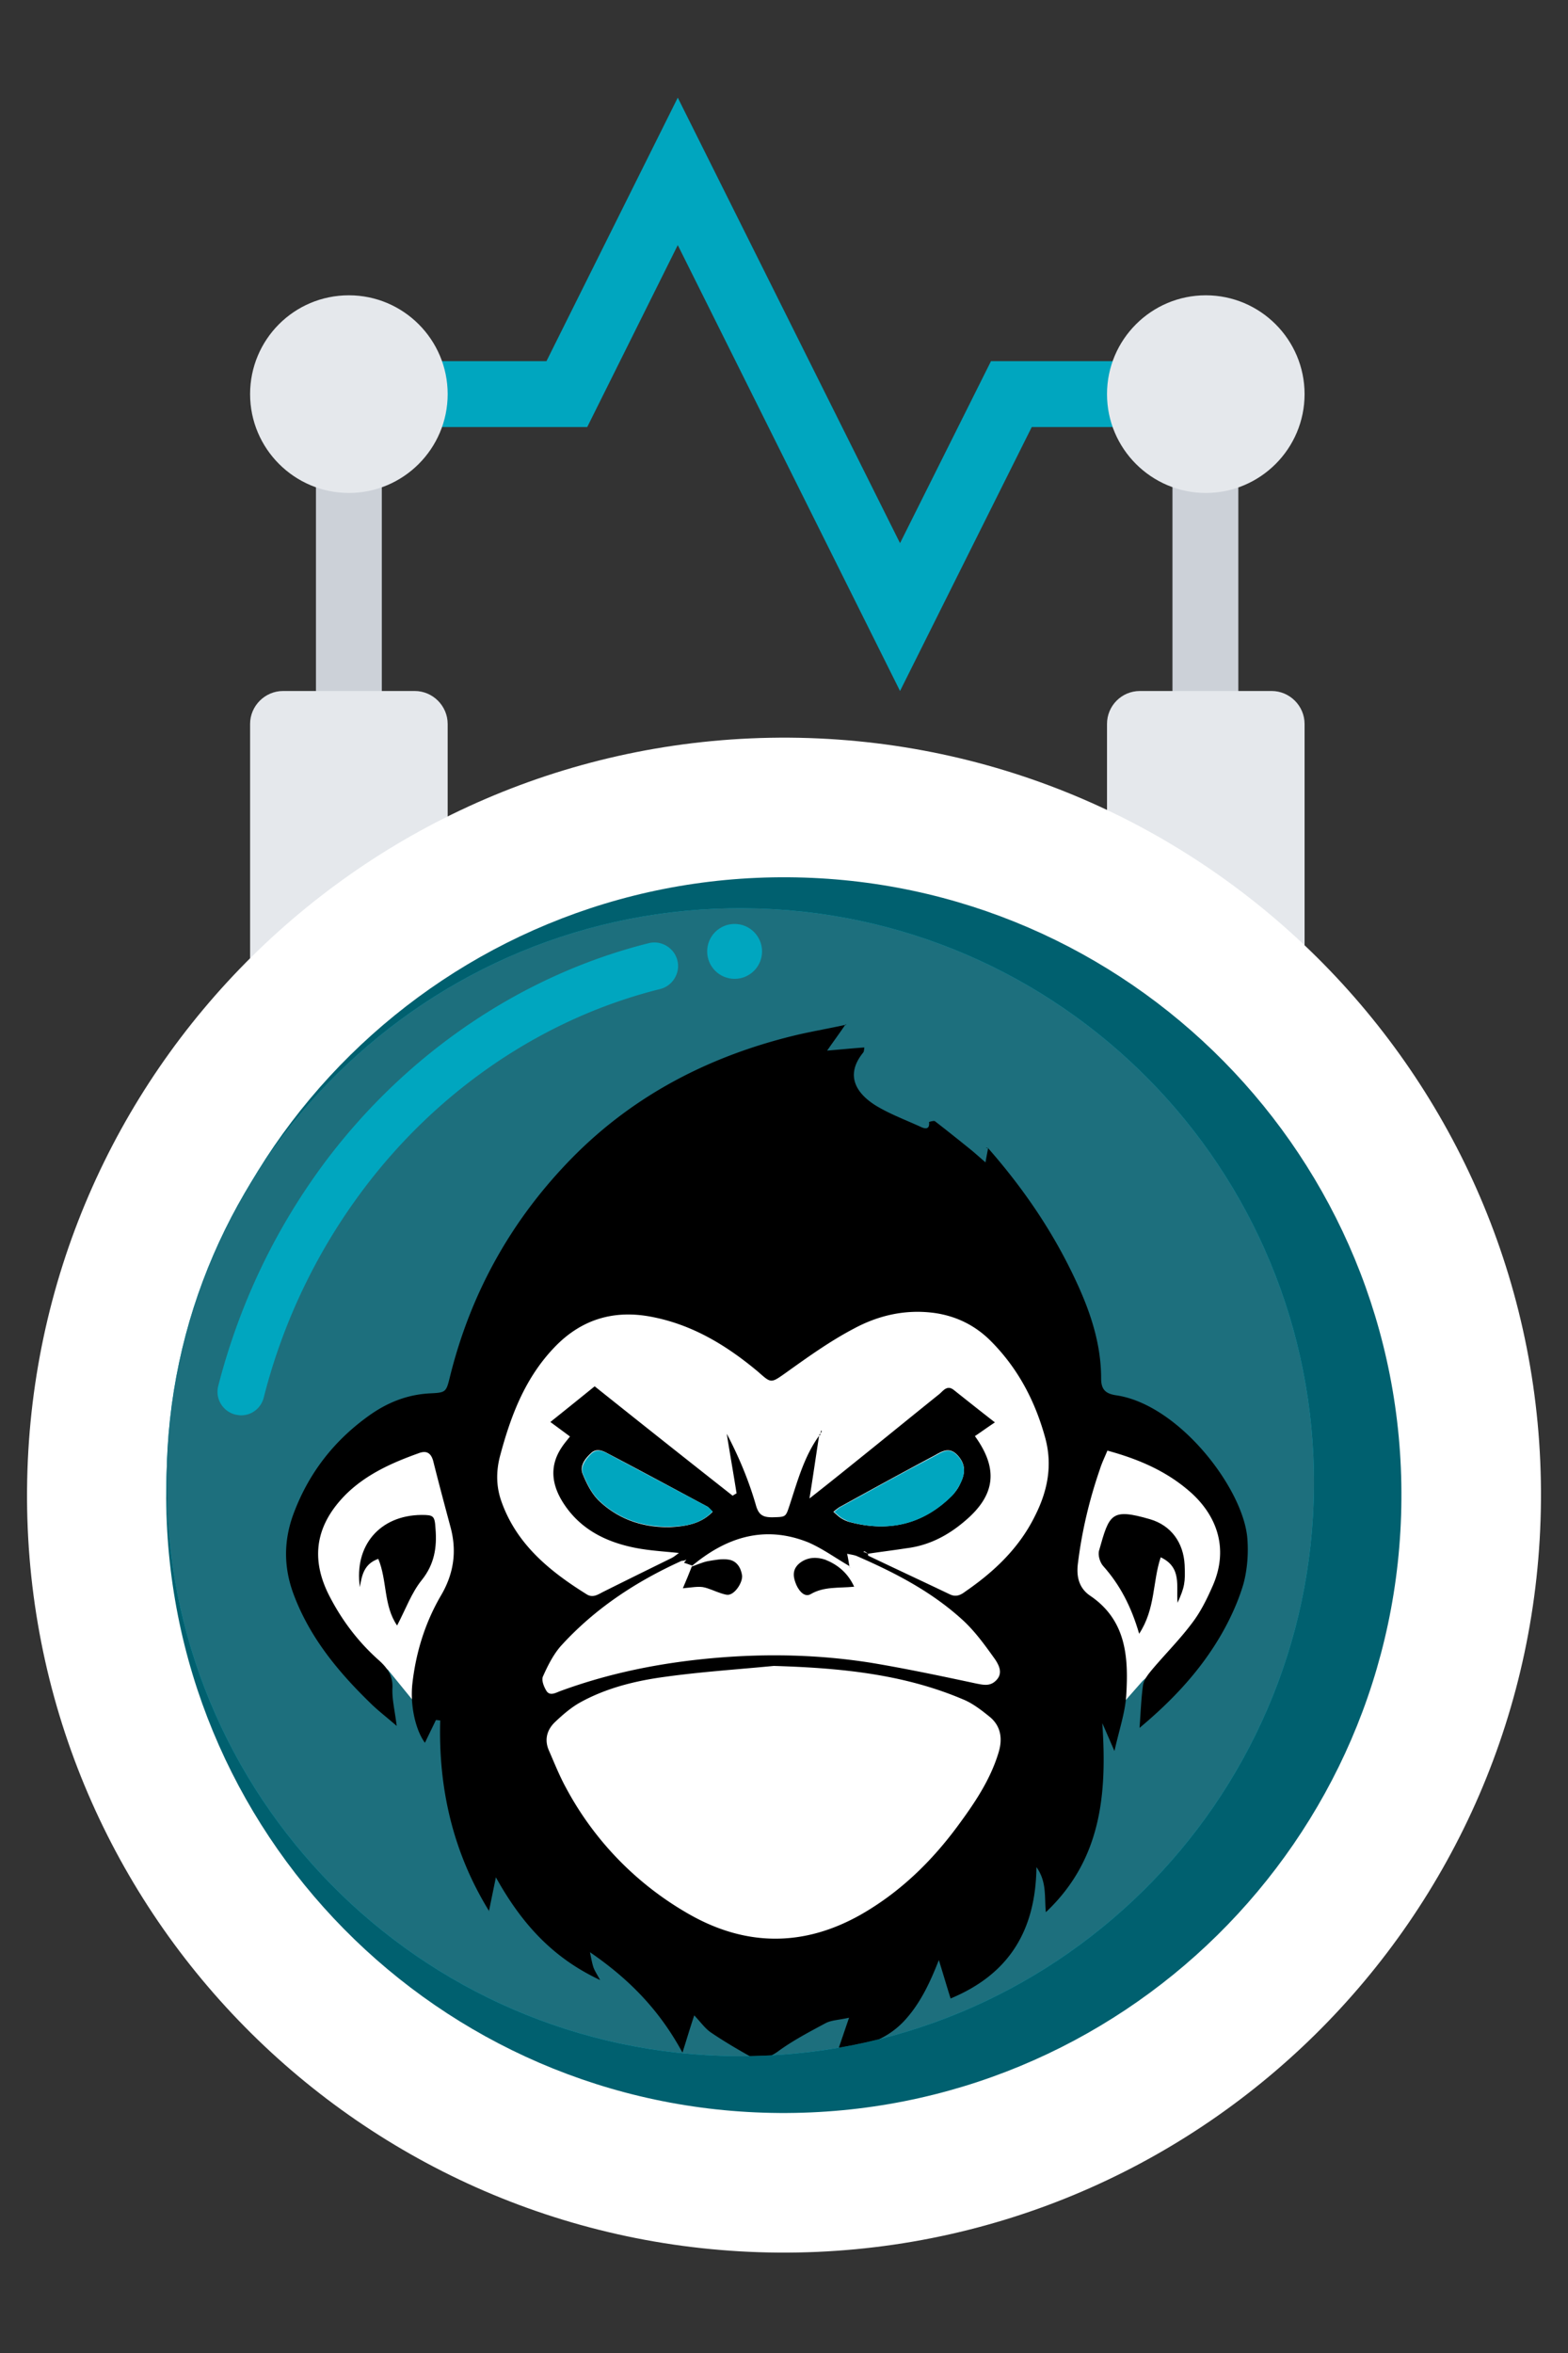 <svg xmlns="http://www.w3.org/2000/svg" xmlns:xlink="http://www.w3.org/1999/xlink" viewBox="0 0 40 60">
  <rect x="0" y="0" width="40" height="60" fill="#333333" stroke="none"/>
  <defs/>
  <path fill="#006458" d="M30.93 28.6c-.15-.14-.31-.27-.46-.41.15.14.3.28.46.41zM31.38 29.08c-.15-.15-.29-.31-.44-.46.15.15.3.3.44.46zM31.67 29.36c-.12-.12-.23-.24-.35-.36.12.11.23.24.35.36zM30.46 28.2c-.06-.02-.09-.06-.09-.12h.11l-.02.12zM31.9 29.65c-.1-.11-.21-.22-.31-.33.1.11.21.22.31.33z"/>
  <path fill="#4C4E4E" d="M8.65 40.07c-.15-6.62 5.11-12.12 11.7-12.23 6.32-.11 11.87 5.24 11.98 11.54.14 7.57-4.78 13.27-11.58 13.41-6.81.15-11.93-5.23-12.1-12.72zm21.63 1.46c-.01-1.41-.27-2.79-.73-4.12-.27-.78-.54-1.79-1.69-1.41-1.14.38-.76 1.26-.48 2.1 1.38 4.17.6 7.03-2.66 9.73-.65.54-.88 1.15-.37 1.81.5.64 1.16.44 1.75.03 2.83-1.98 4.12-4.74 4.18-8.14zm-2.64-7.44c-.01-.8-.38-1.28-1.16-1.31-.76-.03-1.23.39-1.27 1.17-.04.79.42 1.25 1.16 1.29.76.05 1.2-.39 1.27-1.15z"/>
  <path fill="#62C9DE" d="M27.64 34.09c-.07.75-.51 1.2-1.27 1.16-.74-.04-1.2-.5-1.16-1.29.04-.78.5-1.2 1.27-1.17.78.02 1.15.51 1.16 1.3z"/>
  <g fill="#CCD1D8">
    <path d="M29.91 10.12h1.68v7.68h-1.68zM8.06 10.12h1.68v7.68H8.06z"/>
  </g>
  <path fill="#00A6BF" d="M32.9 9.21h-7.62l-2.32 4.64-5.67-11.36-3.35 6.72H6.75v1.68h8.23l2.31-4.64 5.67 11.37 3.36-6.73h6.58z"/>
  <path fill="#E5E8EC" d="M33.28 18.46c0-.46-.38-.84-.84-.84h-3.36c-.47 0-.84.38-.84.84v8.3c0 .46.38.84.84.84h3.36c.47 0 .84-.38.84-.84v-8.3zM33.28 10.05c0 1.39-1.13 2.52-2.52 2.52-1.39 0-2.52-1.13-2.52-2.52s1.13-2.52 2.52-2.52c1.39 0 2.52 1.13 2.52 2.52zM11.42 18.46c0-.46-.38-.84-.84-.84H7.22c-.46 0-.84.38-.84.84v8.3c0 .46.38.84.84.84h3.36c.46 0 .84-.38.84-.84v-8.3zM11.42 10.05c0 1.39-1.13 2.52-2.52 2.52-1.39 0-2.52-1.13-2.52-2.52S7.5 7.53 8.9 7.53c1.39 0 2.52 1.13 2.52 2.52z"/>
  <path fill="#FFF" d="M39.31 38.26c-.08 10.67-8.79 19.25-19.45 19.18C9.19 57.36.61 48.65.69 37.99c.08-10.67 8.78-19.25 19.45-19.18 10.66.08 19.25 8.79 19.17 19.45z"/>
  <path fill="#00606F" d="M35.75 38.24c-.06 8.7-7.17 15.7-15.87 15.64-8.7-.06-15.7-7.16-15.64-15.87.06-8.7 7.17-15.7 15.87-15.64 8.7.06 15.71 7.17 15.64 15.87z"/>
  <path fill="#00A6BF" d="M33.52 37.9c-.06 8.08-6.66 14.59-14.74 14.53-8.08-.06-14.59-6.66-14.53-14.74.06-8.08 6.66-14.59 14.74-14.53 8.08.06 14.58 6.66 14.53 14.74z"/>
  <g>
    <defs>
      <path id="a" d="M33.52 37.9c-.06 8.08-6.66 14.59-14.74 14.53-8.08-.06-14.59-6.66-14.53-14.74.06-8.08 6.66-14.59 14.74-14.53 8.08.06 14.58 6.66 14.53 14.74z"/>
    </defs>
    <use fill="#1D6F7D" overflow="visible" xlink:href="#a"/>
    <clipPath id="b">
      <use overflow="visible" xlink:href="#a"/>
    </clipPath>
    <g clip-path="url(#b)">
      <path fill="#FFF" d="M24.64 48.69l2.49-3.57.5-1.58.77.39.24-.49.51-.58 1.98-1.75.39-1.22-.77-2.1-1.33-1-1.44-.69-.8-1.02-2.16-2.29-2.49-.77-2.68 1.85-3.15-1.3-2.46.47-1.49 2.07-.77 1.91-1.41-.44-1.16.41-1.13.88-.53 1.27-.03 1.11.53 1.16.97 1.05.67.11.7.86 1.12-.48.94 1.99 1.77 2.29 1.33 1.35s2.21 1.47 2.32 1.47 2.21.08 2.6.06c.39-.03 2.54-.47 2.76-.58.22-.09 1.21-.84 1.21-.84z"/>
      <path d="M12.47 48.72c-.91-1.48-1.29-3.11-1.24-4.85-.04 0-.07-.01-.11-.01-.09.19-.19.39-.28.58-.25-.34-.38-.98-.32-1.51.09-.79.32-1.54.72-2.23.34-.57.42-1.15.25-1.77-.15-.56-.3-1.12-.44-1.68-.06-.21-.18-.27-.38-.19-.67.24-1.32.53-1.84 1.04-.77.77-.93 1.63-.42 2.61.32.62.74 1.17 1.26 1.63.22.2.36.4.34.72-.01.27.06.55.11.95-.29-.25-.5-.41-.69-.6-.81-.79-1.52-1.65-1.93-2.73-.26-.68-.27-1.35-.03-2.03.38-1.05 1.03-1.9 1.94-2.55.46-.33.97-.54 1.56-.57.41-.02.41-.03.51-.43.53-2.14 1.57-4 3.11-5.57 1.6-1.63 3.57-2.63 5.78-3.15.4-.09.8-.16 1.21-.25l-.01-.01c-.14.21-.29.41-.47.67.36-.03.65-.06.95-.08-.01.06-.01.11-.03.13-.48.59-.16 1.05.32 1.35.36.22.77.37 1.16.55.13.06.22.04.2-.13 0 0 .12-.04.15-.02.31.24.61.48.92.73.11.09.22.19.37.32.03-.17.05-.27.07-.38l-.01.01c.87.99 1.61 2.06 2.18 3.25.4.83.71 1.69.71 2.63 0 .28.11.39.39.43 1.6.24 3.24 2.38 3.34 3.65.03.38 0 .79-.1 1.16-.13.44-.33.88-.56 1.28-.53.92-1.24 1.68-2.09 2.39.03-.4.04-.75.09-1.1.03-.15.15-.29.25-.41.34-.4.71-.77 1.02-1.19.21-.28.37-.61.51-.93.43-.99.06-1.82-.57-2.38-.6-.53-1.31-.84-2.12-1.06-.07.17-.14.31-.19.47-.27.78-.46 1.58-.56 2.39-.05.36.03.65.31.84.93.63.98 1.58.92 2.55-.03.44-.18.87-.3 1.41-.14-.32-.22-.51-.31-.71.12 1.78-.01 3.47-1.44 4.82-.04-.39.03-.77-.24-1.15-.02 1.62-.7 2.73-2.19 3.35-.11-.35-.2-.66-.3-.98-.23.59-.49 1.14-.91 1.58-.43.44-.99.65-1.65.68.09-.26.16-.47.27-.79-.26.06-.45.06-.6.14-.41.22-.83.44-1.2.71-.26.19-.5.26-.77.11-.32-.18-.64-.37-.95-.58-.15-.1-.26-.26-.43-.44-.1.3-.18.57-.3.95-.58-1.07-1.34-1.86-2.36-2.56.04.2.06.3.09.39.03.08.08.16.17.32-1.22-.57-2.01-1.45-2.66-2.62l-.17.83-.01.02zm4.92-8.92c-1.17.53-2.22 1.22-3.09 2.18-.19.22-.33.5-.45.77-.04.09.02.25.08.35.08.15.22.08.34.03 1.27-.47 2.58-.73 3.93-.85s2.69-.09 4.02.12c.9.15 1.8.34 2.69.53.2.04.36.07.51-.09.17-.18.06-.38-.03-.52-.25-.35-.5-.7-.81-.99-.79-.73-1.73-1.22-2.72-1.65-.07-.03-.16-.04-.25-.06.03.13.04.22.06.32h.01c-.35-.2-.69-.45-1.06-.61-1.12-.45-2.1-.13-2.98.61l.02-.02c-.07-.02-.14-.05-.21-.07.02-.03.04-.05.06-.08-.04.02-.08.03-.12.03zm4.75-.18c-.02-.02-.05-.04-.08-.06-.01-.01-.03.01-.04.01.04.01.08.03.12.05.01.02 0 .05.01.05.69.33 1.38.65 2.07.98.16.08.28.03.41-.07.74-.51 1.37-1.11 1.77-1.92.32-.63.46-1.29.26-2.01-.26-.94-.7-1.77-1.39-2.46-.39-.39-.87-.63-1.43-.71-.74-.1-1.43.06-2.06.4-.61.32-1.18.73-1.74 1.13-.38.27-.37.26-.7-.03-.8-.67-1.67-1.2-2.71-1.4-.97-.19-1.81.06-2.5.79-.75.79-1.11 1.76-1.38 2.78-.1.4-.09.78.05 1.16.39 1.08 1.23 1.76 2.16 2.34.15.1.28.02.41-.05.58-.29 1.17-.58 1.76-.87.06-.03.12-.08.19-.13-.39-.04-.75-.06-1.11-.13-.76-.15-1.42-.48-1.85-1.16-.29-.46-.35-.94-.02-1.42.06-.09.13-.17.2-.26-.16-.12-.31-.23-.5-.37.4-.32.76-.61 1.13-.91 1.19.95 2.35 1.87 3.52 2.79.03-.02.06-.04.1-.06-.08-.51-.17-1.01-.25-1.52.31.59.56 1.19.74 1.81.07.26.18.32.42.32.36-.01.34 0 .45-.33.2-.61.37-1.24.76-1.77l-.01-.01c-.08.51-.15 1.01-.25 1.63.46-.36.82-.65 1.18-.94.71-.57 1.42-1.15 2.13-1.72.1-.08.2-.25.38-.1.34.27.68.54 1.04.82-.21.14-.36.25-.51.35.6.83.53 1.5-.25 2.16-.43.37-.92.63-1.5.7-.32.05-.65.09-.98.14zm-2.4 2.86c-.93.09-1.86.15-2.79.28-.74.1-1.47.28-2.13.64-.24.13-.46.32-.66.51s-.28.44-.16.72c.14.32.27.65.44.96a8.096 8.096 0 003.12 3.21c1.46.84 2.95.85 4.42.01.99-.57 1.79-1.35 2.46-2.26.42-.57.82-1.16 1.03-1.85.11-.35.07-.68-.22-.92-.21-.17-.44-.35-.69-.45-1.53-.65-3.16-.8-4.82-.85zm-1.56-3.93c-.05-.05-.09-.1-.13-.13-.86-.46-1.71-.92-2.57-1.37-.13-.07-.28-.12-.41.01-.16.15-.29.33-.2.54.1.24.22.48.4.66.51.49 1.15.7 1.84.68.38-.02.77-.08 1.07-.39zm3.08 0c.08.07.13.12.19.16.08.05.17.09.26.11.98.25 1.85.04 2.57-.68.09-.09.17-.2.22-.32.15-.3.11-.52-.08-.72-.22-.23-.42-.07-.61.03-.81.43-1.61.87-2.41 1.31-.04.03-.08.06-.14.11z"/>
      <path d="M29.06 41.66c-.2-.69-.49-1.25-.92-1.73-.08-.09-.14-.28-.1-.4.26-.92.3-1.08 1.3-.79.54.16.85.6.88 1.16.02.45 0 .57-.18.97-.04-.42.12-.9-.43-1.16-.21.62-.13 1.31-.55 1.95zM10.13 41.45c-.35-.51-.25-1.15-.48-1.7-.37.13-.42.43-.47.72-.15-1.06.51-1.83 1.57-1.84.31 0 .34.02.36.35.04.48-.03.91-.35 1.31-.26.32-.41.74-.63 1.16zM21.58 26.14l.01-.02-.02.01zM25.19 29.27l-.04-.01.03.02zM12.46 48.72l.03.02-.02-.02zM20.92 36.6l.03-.13c0 .01.02.03.01.04-.02.03-.04.06-.06.08l.02.01zM21.79 40.46c-.4.04-.77-.01-1.11.19-.17.1-.33-.12-.39-.3-.07-.19-.06-.36.12-.5.2-.15.43-.15.64-.08.3.12.57.32.74.69zM17.64 39.95c.14-.05.27-.11.41-.14.18-.03.37-.07.54-.04.2.03.31.2.34.4.02.17-.16.45-.32.49-.06.02-.14-.01-.21-.03-.16-.05-.31-.13-.47-.16-.14-.02-.29.01-.51.03.09-.21.16-.38.23-.56l-.01.01zM21.67 39.96c.01.01.02.02.02.03 0-.01-.01-.02-.01-.03h-.01z"/>
      <path fill="#00A6BF" d="M17.11 38.93c-.69.02-1.33-.19-1.83-.67-.18-.17-.3-.42-.4-.65-.09-.21.05-.39.2-.54.14-.13.28-.08.41-.01.85.45 1.71.91 2.56 1.36.05.03.08.07.13.12-.3.32-.69.38-1.07.39zM21.72 38.82c-.09-.02-.17-.07-.25-.11-.06-.04-.11-.09-.19-.16.06-.04.09-.08.14-.11.8-.44 1.59-.88 2.4-1.3.19-.1.39-.26.6-.03.19.2.23.42.08.72-.06.11-.13.23-.22.32-.73.72-1.59.92-2.56.67z"/>
    </g>
  </g>
  <path fill="#00A6BF" d="M6.15 36.09c-.05 0-.1-.01-.15-.02a.599.599 0 01-.43-.74c.54-2.09 1.46-4.01 2.73-5.71 2.09-2.78 5.02-4.76 8.25-5.57.32-.08.65.12.73.44.08.32-.12.65-.44.73-2.97.74-5.66 2.56-7.58 5.12a14.97 14.97 0 00-2.53 5.29c-.07.28-.31.46-.58.46z"/>
  <circle cx="18.74" cy="24.26" r=".7" fill="#00A6BF"/>
</svg>
